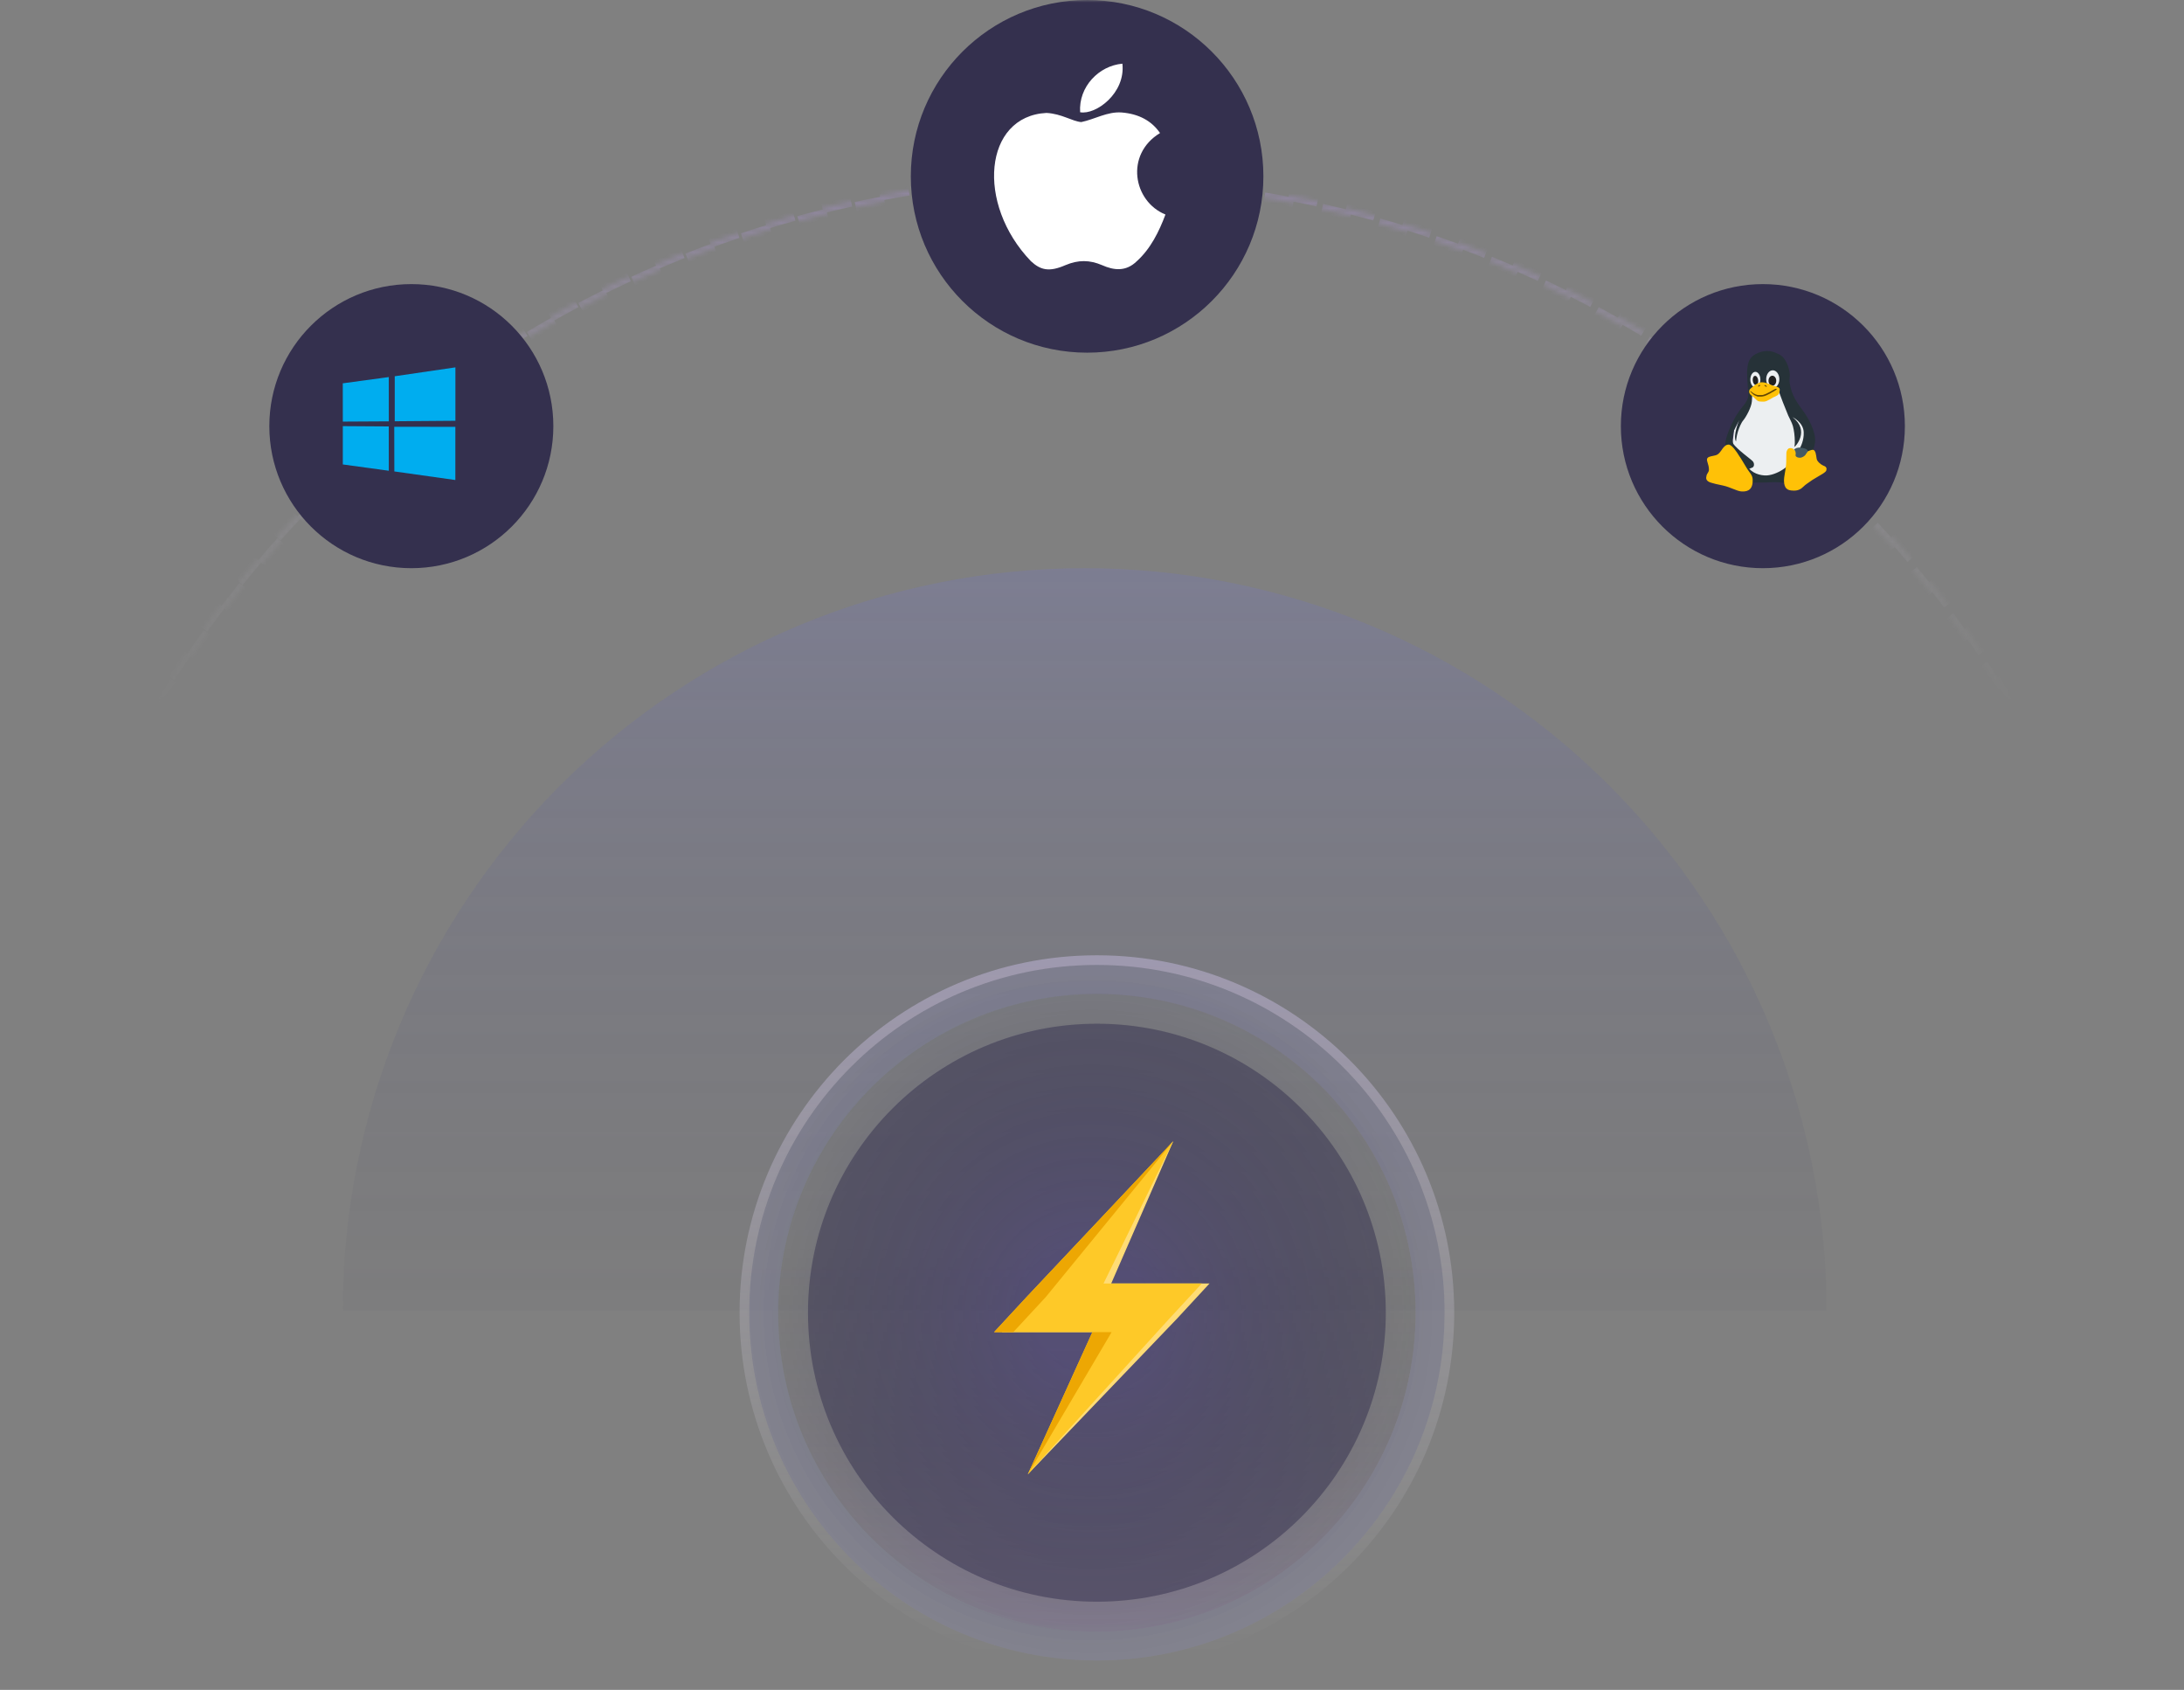 <svg width="446" height="345" viewBox="0 0 446 345" fill="none" xmlns="http://www.w3.org/2000/svg">
<rect x="0" y="0" width="446" height="345" fill="#808080" stroke="none"/>
<mask id="mask0_1_47" style="mask-type:luminance" maskUnits="userSpaceOnUse" x="0" y="0" width="446" height="345">
<path d="M0 0H446V345H0V0Z" fill="white"/>
</mask>
<g mask="url(#mask0_1_47)">
<g opacity="0.5">
<mask id="mask1_1_47" style="mask-type:luminance" maskUnits="userSpaceOnUse" x="0" y="35" width="443" height="223">
<g opacity="0.5">
<path d="M443 257.5C443.001 213.691 430.011 170.865 405.672 134.44C381.333 98.014 346.739 69.624 306.264 52.86C265.79 36.095 221.254 31.708 178.287 40.255C135.32 48.802 95.853 69.898 64.876 100.876C44.308 121.444 27.992 145.862 16.86 172.736C5.729 199.609 -0 228.412 4.13151e-09 257.5H1.2C1.2 221.271 10.134 185.602 27.212 153.651C44.29 121.7 68.984 94.455 99.107 74.327C129.23 54.2 163.852 41.812 199.906 38.261C235.96 34.709 272.333 40.105 305.804 53.969C332.532 65.04 356.818 81.267 377.275 101.724C397.732 122.181 413.959 146.467 425.03 173.195C436.101 199.923 441.8 228.57 441.8 257.5H443Z" fill="white"/>
</g>
</mask>
<g mask="url(#mask1_1_47)">
<path d="M443 257.5C443.001 213.691 430.011 170.865 405.672 134.44C381.333 98.014 346.739 69.624 306.264 52.86C265.79 36.095 221.254 31.708 178.287 40.255C135.32 48.802 95.853 69.898 64.876 100.876C44.308 121.444 27.992 145.862 16.86 172.736C5.729 199.609 -0 228.412 4.13151e-09 257.5H1.2C1.2 221.271 10.134 185.602 27.212 153.651C44.29 121.7 68.984 94.455 99.107 74.327C129.23 54.2 163.852 41.812 199.906 38.261C235.96 34.709 272.333 40.105 305.804 53.969C332.532 65.04 356.818 81.267 377.275 101.724C397.732 122.181 413.959 146.467 425.03 173.195C436.101 199.923 441.8 228.57 441.8 257.5H443Z" stroke="url(#paint0_linear_1_47)" stroke-width="2" stroke-dasharray="6 6"/>
</g>
</g>
<path opacity="0.2" d="M70 267.5C70.001 227.32 85.962 188.786 114.374 160.374C142.786 131.962 181.32 116.001 221.5 116C261.68 116 300.215 131.962 328.627 160.373C357.038 188.785 373 227.32 373 267.5H70Z" fill="url(#paint1_linear_1_47)"/>
<path d="M258 36C258 16.118 241.882 0 222 0C202.118 0 186 16.118 186 36C186 55.882 202.118 72 222 72C241.882 72 258 55.882 258 36Z" fill="#34304E"/>
<path d="M232.162 53.315C229.9 55.531 227.431 55.181 225.054 54.132C222.539 53.058 220.231 53.012 217.577 54.132C214.254 55.578 212.501 55.158 210.516 53.315C199.255 41.58 200.916 23.709 213.701 23.055C216.816 23.219 218.985 24.782 220.808 24.922C223.531 24.362 226.139 22.752 229.046 22.962C232.531 23.242 235.162 24.642 236.892 27.162C229.693 31.524 231.4 41.113 238 43.796C236.685 47.296 234.977 50.772 232.139 53.338L232.162 53.315ZM220.577 22.915C220.231 17.713 224.408 13.42 229.208 13C229.877 19.019 223.808 23.499 220.577 22.915Z" fill="white"/>
<path d="M113 87C113 70.984 100.016 58 84 58C67.984 58 55 70.984 55 87C55 103.016 67.984 116 84 116C100.016 116 113 103.016 113 87Z" fill="#34304E"/>
<path d="M93 75L80.612 76.813V86.002L93 85.904V75ZM70.007 87L70.007 94.819L79.399 96.107L79.391 87.06L70.007 87ZM80.513 87.125L80.53 96.246L92.988 98L92.991 87.145L80.513 87.125ZM70 78.257L70.009 86.072L79.4 86.019L79.396 76.98L70 78.257Z" fill="#00ADEF"/>
<path d="M389 87C389 70.984 376.016 58 360 58C343.984 58 331 70.984 331 87C331 103.016 343.984 116 360 116C376.016 116 389 103.016 389 87Z" fill="#34304E"/>
<path d="M357.282 79.784L357.361 81.601L356.097 83.971L354.122 87.841L353.727 91.079L355.149 95.66L358.387 97.477H363.285L367.866 94.002L369.919 88.552L365.18 82.786L363.837 79.547L357.282 79.784Z" fill="#ECEFF1"/>
<path d="M368.498 84.287C367.234 82.47 366.207 81.364 365.654 79.073C365.101 76.783 365.812 77.415 365.338 75.44C365.101 74.413 364.706 73.702 364.312 73.15C363.838 72.597 363.285 72.281 362.969 72.202C362.258 71.807 360.599 71.175 358.546 72.281C356.413 73.386 356.65 75.756 357.045 80.574C357.045 80.89 356.966 81.285 356.808 81.601C356.492 82.312 355.939 82.944 355.465 83.497C354.912 84.287 354.359 85.076 353.964 85.945C353.016 87.762 352.148 90.052 352.385 90.921C352.78 90.842 357.756 98.425 357.756 98.583C358.072 98.504 359.414 98.504 360.599 98.504C362.258 98.425 363.206 98.346 364.548 98.662C364.548 98.425 364.47 98.188 364.47 97.951C364.47 97.477 364.548 97.082 364.627 96.529C364.706 96.135 364.785 95.74 364.864 95.266C364.075 95.977 362.653 96.766 361.31 97.003C360.125 97.24 358.151 96.845 357.203 95.66C357.282 95.66 357.44 95.66 357.519 95.582C357.756 95.503 357.993 95.424 358.072 95.266C358.309 94.871 358.151 94.476 357.993 94.239C357.835 94.002 356.65 93.133 356.097 92.659C355.544 92.185 355.228 91.948 354.912 91.632L354.28 91C354.122 90.842 354.043 90.684 353.964 90.605C353.806 90.21 353.727 89.737 353.806 89.105C353.885 88.236 354.201 87.525 354.596 86.735C354.754 86.419 355.149 85.787 355.149 85.787C355.149 85.787 353.806 89.105 354.517 90.132C354.517 90.132 354.596 89.105 354.912 88.078C355.149 87.367 355.544 86.34 356.018 85.787C356.492 85.234 357.677 83.181 357.756 81.917C357.756 81.364 357.835 80.811 357.835 80.416C357.519 80.1 363.048 79.31 363.364 80.179C363.443 80.495 364.548 83.339 365.18 84.839C365.496 85.55 365.891 86.182 366.128 86.972C366.365 87.841 366.523 89.026 366.523 90.21C366.523 90.447 366.523 90.842 366.444 91.237C366.602 91.237 369.683 87.92 366.049 85.155C366.049 85.155 368.261 86.182 368.34 88.236C368.419 89.894 367.708 91.237 367.55 91.474C367.629 91.474 369.209 92.185 369.288 92.185C369.604 92.185 370.236 91.948 370.236 91.948C370.314 91.711 370.551 91.079 370.551 90.842C371.104 89.026 369.762 86.103 368.498 84.287Z" fill="#263238"/>
<path d="M358.466 79.073C359.033 79.073 359.493 78.366 359.493 77.494C359.493 76.621 359.033 75.914 358.466 75.914C357.899 75.914 357.439 76.621 357.439 77.494C357.439 78.366 357.899 79.073 358.466 79.073Z" fill="#ECEFF1"/>
<path d="M362.021 79.231C362.762 79.231 363.363 78.418 363.363 77.415C363.363 76.411 362.762 75.598 362.021 75.598C361.279 75.598 360.678 76.411 360.678 77.415C360.678 78.418 361.279 79.231 362.021 79.231Z" fill="#ECEFF1"/>
<path d="M359.04 77.602C358.974 77.082 358.676 76.692 358.373 76.731C358.07 76.769 357.877 77.221 357.943 77.74C358.009 78.26 358.307 78.65 358.61 78.611C358.913 78.573 359.106 78.121 359.04 77.602Z" fill="#212121"/>
<path d="M361.941 78.757C362.378 78.757 362.731 78.298 362.731 77.731C362.731 77.164 362.378 76.704 361.941 76.704C361.505 76.704 361.152 77.164 361.152 77.731C361.152 78.298 361.505 78.757 361.941 78.757Z" fill="#212121"/>
<path d="M372.447 95.108C372.131 94.95 371.578 94.713 371.104 94.002C370.867 93.607 370.946 92.501 370.551 92.027C370.314 91.711 369.999 91.869 369.92 91.869C369.209 92.027 367.55 93.133 366.444 91.869C366.286 91.711 366.049 91.474 365.654 91.474C365.259 91.474 365.101 91.632 364.943 91.948C364.785 92.264 364.785 92.501 364.785 93.291C364.785 93.923 364.785 94.634 364.706 95.187C364.548 96.529 364.312 97.319 364.312 98.109C364.312 98.978 364.548 99.531 364.864 99.768C365.101 100.005 365.496 100.163 366.365 100.163C367.234 100.163 367.787 99.847 368.34 99.294C368.735 98.899 369.051 98.741 370.156 97.951C371.025 97.398 372.368 96.687 372.605 96.45C372.763 96.293 373 96.213 373 95.74C373 95.345 372.684 95.187 372.447 95.108ZM356.571 95.345C355.781 94.081 355.702 93.844 355.149 93.054C354.675 92.264 353.648 90.763 353.016 90.763C352.543 90.763 352.306 91 351.99 91.316C351.674 91.632 351.358 92.343 350.805 92.738C350.331 93.133 348.988 93.054 348.672 93.528C348.356 94.002 348.988 94.713 348.988 95.897C348.988 96.371 348.593 96.687 348.514 97.003C348.435 97.398 348.356 97.635 348.514 97.951C348.83 98.425 349.225 98.583 351.911 99.136C353.332 99.452 354.675 100.242 355.544 100.321C356.413 100.4 357.914 100.321 357.914 98.188C357.993 96.924 357.282 96.608 356.571 95.345ZM358.072 81.048C357.598 80.732 357.203 80.416 357.203 79.942C357.203 79.468 357.519 79.31 357.993 78.915C358.072 78.837 358.94 78.047 359.809 78.047C360.678 78.047 361.705 78.6 362.1 78.757C362.811 78.915 363.522 79.073 363.443 79.626C363.364 80.416 363.285 80.574 362.495 80.969C361.942 81.127 360.915 81.996 360.204 81.996C359.888 81.996 359.414 81.996 359.098 81.917C358.861 81.838 358.467 81.443 358.072 81.048Z" fill="#FFC107"/>
<path d="M357.914 80.416C358.071 80.574 358.308 80.732 358.545 80.811C358.703 80.89 358.94 80.969 358.94 80.969H359.651C360.046 80.969 360.599 80.811 361.152 80.495C361.705 80.258 361.784 80.1 362.179 79.942C362.574 79.705 362.969 79.468 362.811 79.389C362.653 79.31 362.495 79.389 361.942 79.705C361.468 80.021 361.073 80.179 360.599 80.416C360.362 80.495 360.046 80.653 359.809 80.653H359.098C358.861 80.653 358.703 80.574 358.466 80.495C358.308 80.416 358.229 80.337 358.15 80.337C357.993 80.258 357.677 79.942 357.519 79.863C357.519 79.863 357.361 79.863 357.44 79.942L357.914 80.416ZM360.283 78.678C360.362 78.837 360.52 78.837 360.599 78.915C360.678 78.994 360.757 78.994 360.757 78.994C360.836 78.915 360.757 78.757 360.678 78.757C360.678 78.6 360.283 78.6 360.283 78.678ZM359.019 78.837C359.019 78.915 359.177 78.994 359.177 78.915C359.256 78.837 359.335 78.757 359.414 78.757C359.572 78.678 359.493 78.6 359.256 78.6C359.098 78.678 359.098 78.757 359.019 78.837Z" fill="#634703"/>
<path d="M366.681 92.817V93.054C366.839 93.37 367.234 93.449 367.55 93.449C368.024 93.449 368.497 93.133 368.734 92.817C368.734 92.738 368.813 92.659 368.892 92.58C369.05 92.343 369.129 92.185 369.208 92.106C369.208 92.106 369.129 92.027 369.129 91.948C369.05 91.79 368.813 91.632 368.497 91.553C368.261 91.474 367.866 91.395 367.708 91.395C366.997 91.316 366.602 91.553 366.365 91.79C366.365 91.79 366.444 91.79 366.444 91.869C366.602 92.027 366.681 92.185 366.681 92.422C366.76 92.58 366.681 92.659 366.681 92.817Z" fill="#455A64"/>
<g opacity="0.2">
<path d="M292.041 268C292.041 230.421 261.578 199.958 223.999 199.958C186.421 199.958 155.958 230.421 155.958 268C155.958 305.578 186.421 336.041 223.999 336.041C261.578 336.041 292.041 305.578 292.041 268Z" fill="url(#paint2_linear_1_47)"/>
<path d="M292.041 268C292.041 230.421 261.578 199.958 223.999 199.958C186.421 199.958 155.958 230.421 155.958 268C155.958 305.578 186.421 336.041 223.999 336.041C261.578 336.041 292.041 305.578 292.041 268Z" stroke="#B0AEF9" stroke-width="5.917"/>
<path d="M292.041 268C292.041 230.421 261.578 199.958 223.999 199.958C186.421 199.958 155.958 230.421 155.958 268C155.958 305.578 186.421 336.041 223.999 336.041C261.578 336.041 292.041 305.578 292.041 268Z" stroke="black" stroke-opacity="0.2" stroke-width="5.917"/>
</g>
<path opacity="0.5" d="M222.917 344.834C265.397 344.834 299.834 310.397 299.834 267.917C299.834 225.437 265.397 191 222.917 191C180.437 191 146 225.437 146 267.917C146 310.397 180.437 344.834 222.917 344.834Z" fill="url(#paint3_radial_1_47)"/>
<path d="M295.986 268C295.986 228.243 263.757 196.014 224 196.014C184.243 196.014 152.014 228.243 152.014 268C152.014 307.757 184.243 339.986 224 339.986C263.757 339.986 295.986 307.757 295.986 268Z" stroke="url(#paint4_linear_1_47)" stroke-width="1.972"/>
<path d="M283 268C283 235.415 256.585 209 224 209C191.415 209 165 235.415 165 268C165 300.585 191.415 327 224 327C256.585 327 283 300.585 283 268Z" fill="#34304E" fill-opacity="0.5"/>
<path d="M226.923 262.033L239.585 233L211.203 264.801L204.57 271.967H217.369H224.647L209.892 301L240.371 269.199L247 262.033H234.2H226.923Z" fill="#FFDC75"/>
<path d="M225.353 262.033L239.586 233L209.633 264.801L203 271.967H215.8H223.077L209.892 301L238.801 269.199L245.43 262.033H232.631H225.353Z" fill="#FEC928"/>
<path d="M203 271.967H206.925L213.559 264.801L239.586 233L209.633 264.801L203 271.967Z" fill="#EDA703"/>
<path d="M209.892 301L227.002 271.967H223.077L209.892 301Z" fill="#EDA703"/>
</g>
<defs>
<linearGradient id="paint0_linear_1_47" x1="221.5" y1="36" x2="221.5" y2="237.417" gradientUnits="userSpaceOnUse">
<stop stop-color="#BF98FF"/>
<stop offset="0.544" stop-color="white" stop-opacity="0"/>
</linearGradient>
<linearGradient id="paint1_linear_1_47" x1="229.188" y1="45.903" x2="229.188" y2="297.348" gradientUnits="userSpaceOnUse">
<stop offset="0.186" stop-color="#7A7FFF"/>
<stop offset="1" stop-color="#17141E" stop-opacity="0"/>
</linearGradient>
<linearGradient id="paint2_linear_1_47" x1="220.397" y1="371.851" x2="220.397" y2="254.012" gradientUnits="userSpaceOnUse">
<stop offset="0.182" stop-color="#AD7AFF"/>
<stop offset="1" stop-color="#17141E" stop-opacity="0"/>
</linearGradient>
<radialGradient id="paint3_radial_1_47" cx="0" cy="0" r="1" gradientUnits="userSpaceOnUse" gradientTransform="translate(222.917 267.917) rotate(90) scale(71)">
<stop offset="0.161" stop-color="#6646EB" stop-opacity="0.54"/>
<stop offset="1" stop-color="#040D15" stop-opacity="0"/>
</radialGradient>
<linearGradient id="paint4_linear_1_47" x1="224" y1="197" x2="224" y2="339" gradientUnits="userSpaceOnUse">
<stop stop-color="#DECFFF" stop-opacity="0.36"/>
<stop offset="1" stop-color="white" stop-opacity="0"/>
</linearGradient>
</defs>
</svg>
